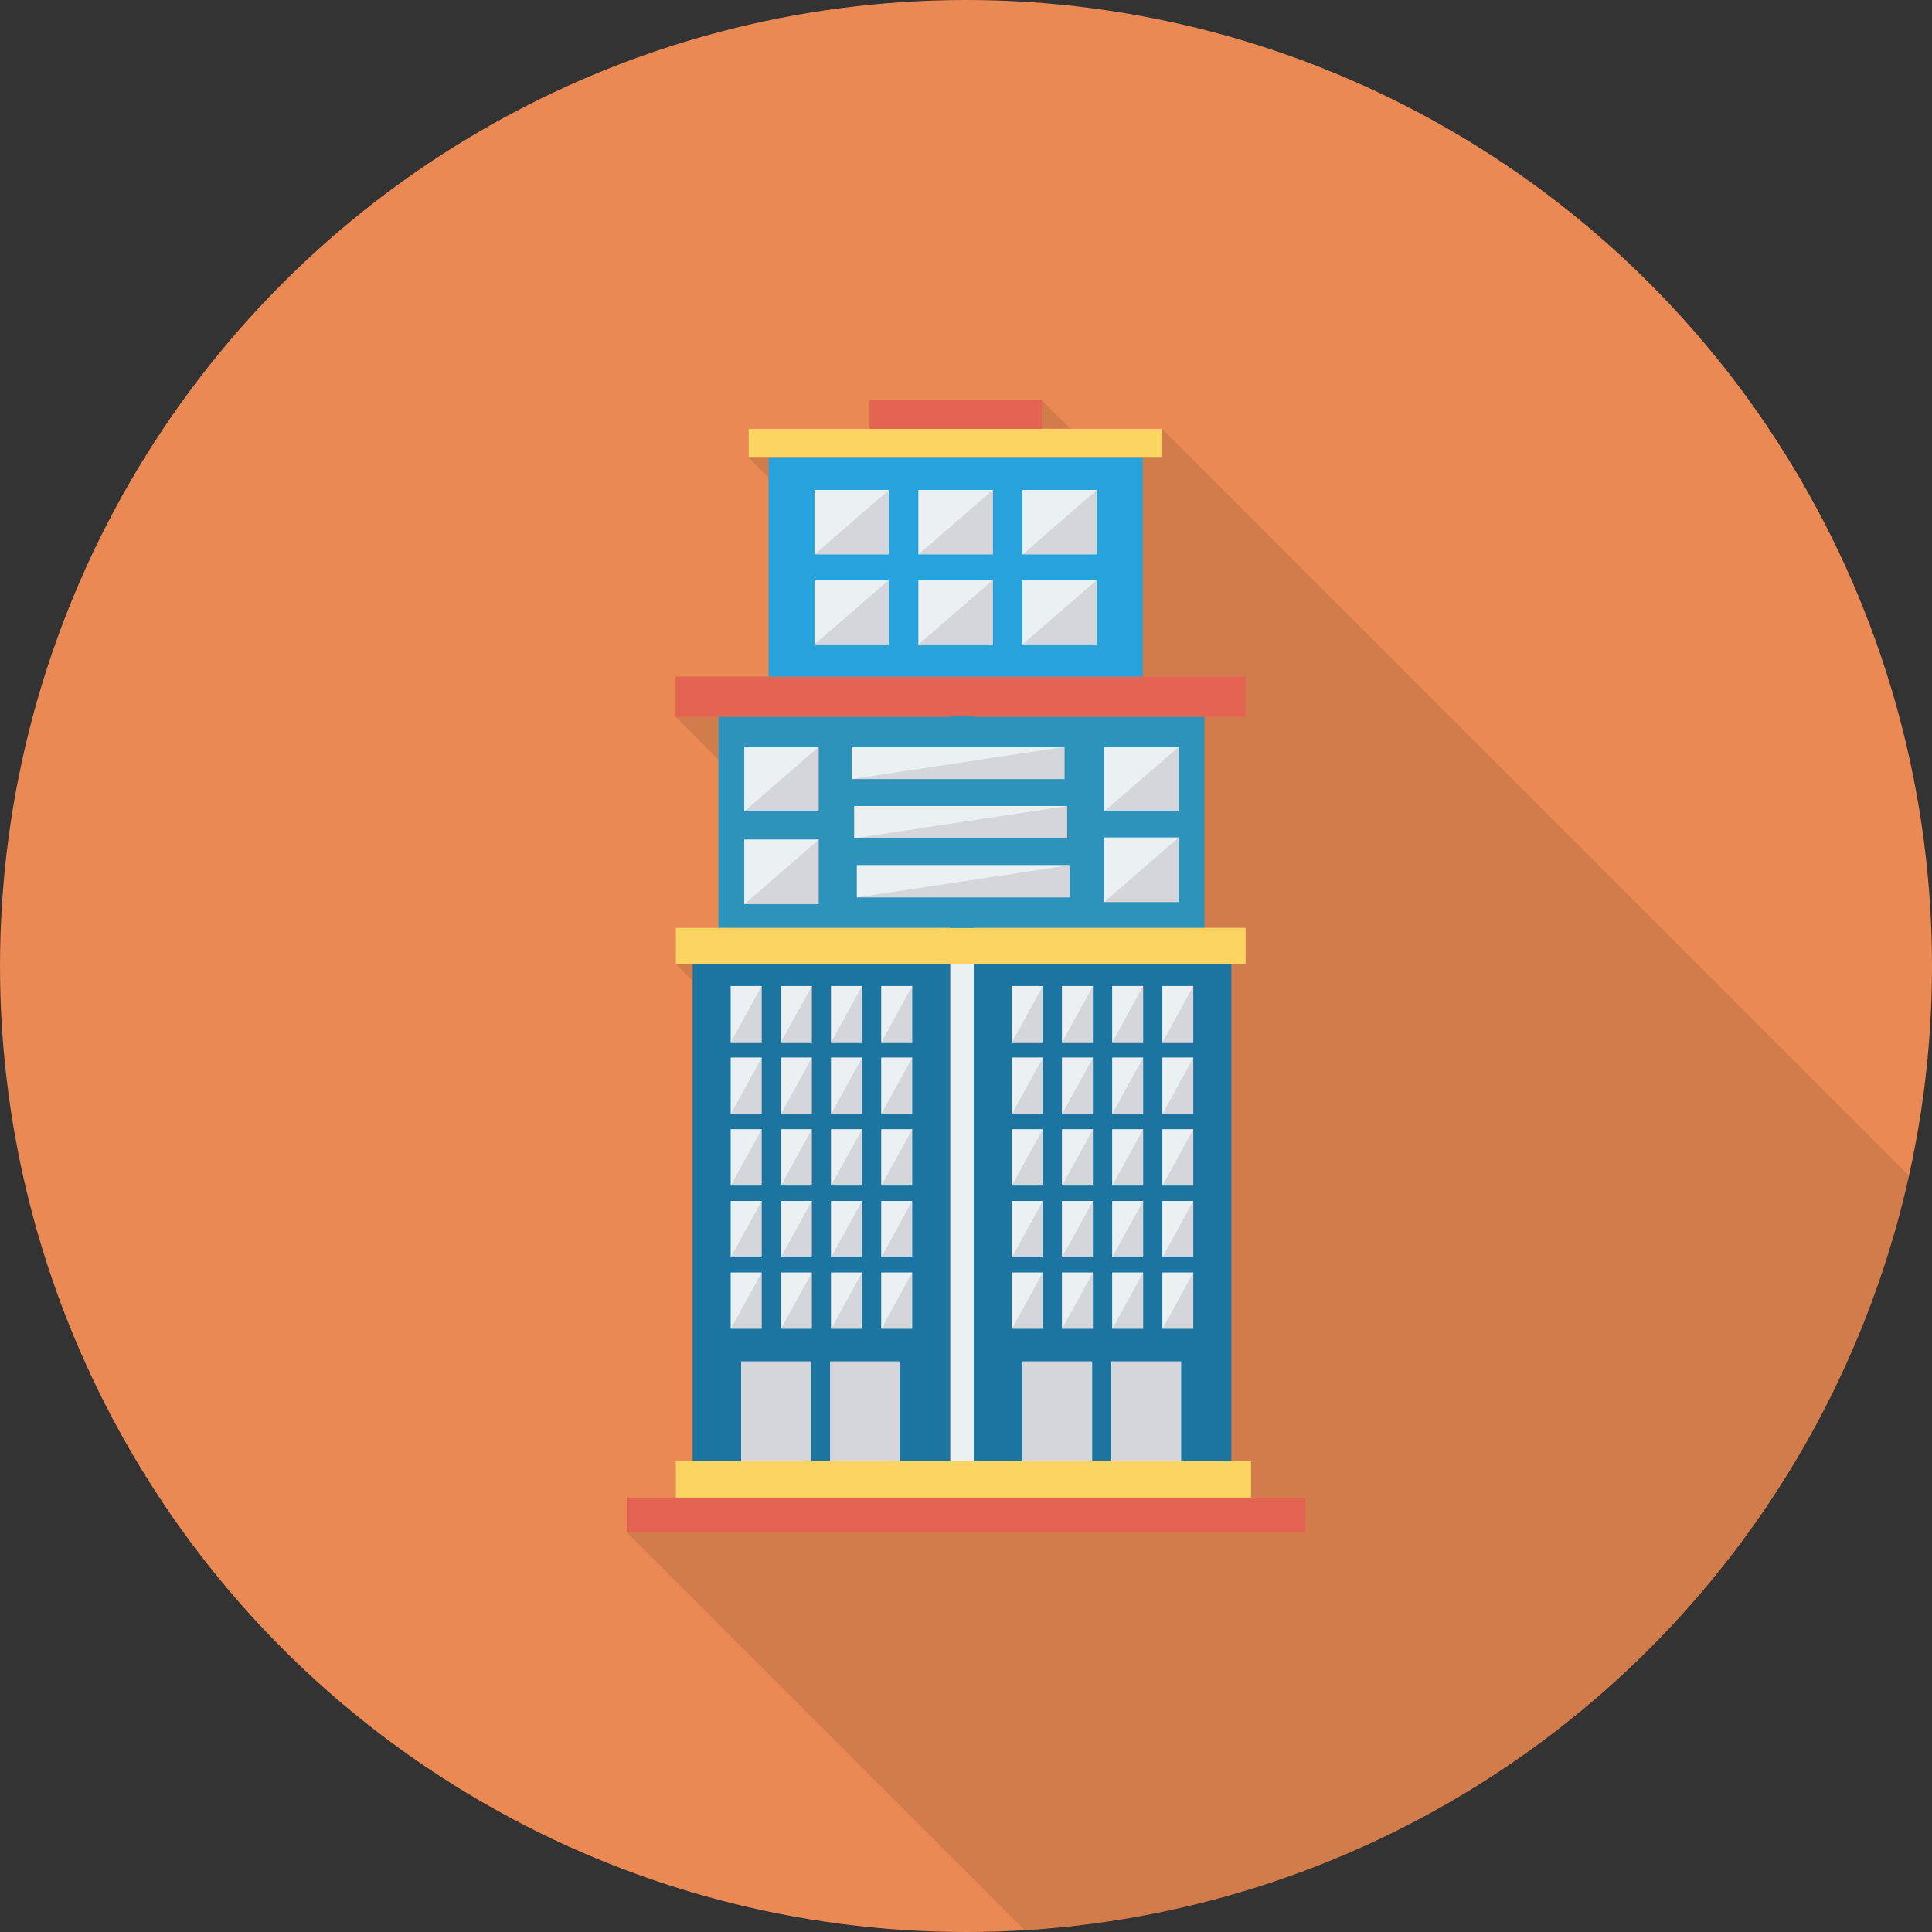 <?xml version="1.0" encoding="iso-8859-1"?>
<!-- Generator: Adobe Illustrator 19.0.0, SVG Export Plug-In . SVG Version: 6.00 Build 0)  -->
<svg version="1.1" id="Capa_1" xmlns="http://www.w3.org/2000/svg" xmlns:xlink="http://www.w3.org/1999/xlink" x="0px" y="0px"
	 viewBox="0 0 436.9 436.9" style="enable-background:new 0 0 436.9 436.9;" xml:space="preserve">
<rect x="0" y="0" width="436.9" height="436.9" fill="#333333" stroke="none"/>
<circle style="fill:#EA8953;" cx="218.45" cy="218.45" r="218.45"/>
<path style="opacity:0.1;enable-background:new    ;" d="M262.814,96.981h-20.719l-6.52-6.52h-38.912v6.52h-27.375v6.519l4.54,4.54
	v44.988h-20.992v9.114l9.626,9.625v38.025h-9.626v8.226l3.789,3.789v108.612h-3.789v8.227h-11.128v7.816l90.008,90.008
	c98.423-5.9,179.239-76.945,199.973-170.612L262.814,96.981z"/>
<rect x="156.64" y="216.2" style="fill:#1C75A1;" width="58.27" height="114.22"/>
<rect x="167.59" y="307.85" style="fill:#D5D6DB;" width="35.915" height="22.583"/>
<rect x="183.43" y="306.62" style="fill:#1C75A1;" width="4.27" height="23.815"/>
<rect x="199.31" y="222.99" style="fill:#D5D6DB;" width="6.984" height="12.718"/>
<polygon style="fill:#EBF0F3;" points="199.3,235.701 199.3,222.985 206.284,222.985 "/>
<rect x="199.31" y="239.17" style="fill:#D5D6DB;" width="6.984" height="12.718"/>
<polygon style="fill:#EBF0F3;" points="199.3,251.902 199.3,239.185 206.284,239.185 "/>
<rect x="199.31" y="255.39" style="fill:#D5D6DB;" width="6.984" height="12.718"/>
<polygon style="fill:#EBF0F3;" points="199.3,268.103 199.3,255.386 206.284,255.386 "/>
<rect x="199.31" y="271.6" style="fill:#D5D6DB;" width="6.984" height="12.718"/>
<polygon style="fill:#EBF0F3;" points="199.3,284.303 199.3,271.587 206.284,271.587 "/>
<rect x="199.31" y="287.78" style="fill:#D5D6DB;" width="6.984" height="12.718"/>
<polygon style="fill:#EBF0F3;" points="199.3,300.504 199.3,287.787 206.284,287.787 "/>
<rect x="187.94" y="222.99" style="fill:#D5D6DB;" width="6.984" height="12.718"/>
<polygon style="fill:#EBF0F3;" points="187.952,235.701 187.952,222.985 194.937,222.985 "/>
<rect x="187.94" y="239.17" style="fill:#D5D6DB;" width="6.984" height="12.718"/>
<polygon style="fill:#EBF0F3;" points="187.952,251.902 187.952,239.185 194.937,239.185 "/>
<rect x="187.94" y="255.39" style="fill:#D5D6DB;" width="6.984" height="12.718"/>
<polygon style="fill:#EBF0F3;" points="187.952,268.103 187.952,255.386 194.937,255.386 "/>
<rect x="187.94" y="271.6" style="fill:#D5D6DB;" width="6.984" height="12.718"/>
<polygon style="fill:#EBF0F3;" points="187.952,284.303 187.952,271.587 194.937,271.587 "/>
<rect x="187.94" y="287.78" style="fill:#D5D6DB;" width="6.984" height="12.718"/>
<polygon style="fill:#EBF0F3;" points="187.952,300.504 187.952,287.787 194.937,287.787 "/>
<rect x="176.61" y="222.99" style="fill:#D5D6DB;" width="6.984" height="12.718"/>
<polygon style="fill:#EBF0F3;" points="176.605,235.701 176.605,222.985 183.589,222.985 "/>
<rect x="176.61" y="239.17" style="fill:#D5D6DB;" width="6.984" height="12.718"/>
<polygon style="fill:#EBF0F3;" points="176.605,251.902 176.605,239.185 183.589,239.185 "/>
<rect x="176.61" y="255.39" style="fill:#D5D6DB;" width="6.984" height="12.718"/>
<polygon style="fill:#EBF0F3;" points="176.605,268.103 176.605,255.386 183.589,255.386 "/>
<rect x="176.61" y="271.6" style="fill:#D5D6DB;" width="6.984" height="12.718"/>
<polygon style="fill:#EBF0F3;" points="176.605,284.303 176.605,271.587 183.589,271.587 "/>
<rect x="176.61" y="287.78" style="fill:#D5D6DB;" width="6.984" height="12.718"/>
<polygon style="fill:#EBF0F3;" points="176.605,300.504 176.605,287.787 183.589,287.787 "/>
<rect x="165.27" y="222.99" style="fill:#D5D6DB;" width="6.984" height="12.718"/>
<polygon style="fill:#EBF0F3;" points="165.257,235.701 165.257,222.985 172.241,222.985 "/>
<rect x="165.27" y="239.17" style="fill:#D5D6DB;" width="6.984" height="12.718"/>
<polygon style="fill:#EBF0F3;" points="165.257,251.902 165.257,239.185 172.241,239.185 "/>
<rect x="165.27" y="255.39" style="fill:#D5D6DB;" width="6.984" height="12.718"/>
<polygon style="fill:#EBF0F3;" points="165.257,268.103 165.257,255.386 172.241,255.386 "/>
<rect x="165.27" y="271.6" style="fill:#D5D6DB;" width="6.984" height="12.718"/>
<polygon style="fill:#EBF0F3;" points="165.257,284.303 165.257,271.587 172.241,271.587 "/>
<rect x="165.27" y="287.78" style="fill:#D5D6DB;" width="6.984" height="12.718"/>
<polygon style="fill:#EBF0F3;" points="165.257,300.504 165.257,287.787 172.241,287.787 "/>
<rect x="220.19" y="216.2" style="fill:#1C75A1;" width="58.27" height="114.22"/>
<rect x="231.19" y="307.85" style="fill:#D5D6DB;" width="35.915" height="22.583"/>
<rect x="246.99" y="306.62" style="fill:#1C75A1;" width="4.27" height="23.815"/>
<rect x="262.86" y="222.99" style="fill:#D5D6DB;" width="6.984" height="12.718"/>
<polygon style="fill:#EBF0F3;" points="262.873,235.701 262.873,222.985 269.857,222.985 "/>
<rect x="262.86" y="239.17" style="fill:#D5D6DB;" width="6.984" height="12.718"/>
<polygon style="fill:#EBF0F3;" points="262.873,251.902 262.873,239.185 269.857,239.185 "/>
<rect x="262.86" y="255.39" style="fill:#D5D6DB;" width="6.984" height="12.718"/>
<polygon style="fill:#EBF0F3;" points="262.873,268.103 262.873,255.386 269.857,255.386 "/>
<rect x="262.86" y="271.6" style="fill:#D5D6DB;" width="6.984" height="12.718"/>
<polygon style="fill:#EBF0F3;" points="262.873,284.303 262.873,271.587 269.857,271.587 "/>
<rect x="262.86" y="287.78" style="fill:#D5D6DB;" width="6.984" height="12.718"/>
<polygon style="fill:#EBF0F3;" points="262.873,300.504 262.873,287.787 269.857,287.787 "/>
<rect x="251.53" y="222.99" style="fill:#D5D6DB;" width="6.984" height="12.718"/>
<polygon style="fill:#EBF0F3;" points="251.525,235.701 251.525,222.985 258.509,222.985 "/>
<rect x="251.53" y="239.17" style="fill:#D5D6DB;" width="6.984" height="12.718"/>
<polygon style="fill:#EBF0F3;" points="251.525,251.902 251.525,239.185 258.509,239.185 "/>
<rect x="251.53" y="255.39" style="fill:#D5D6DB;" width="6.984" height="12.718"/>
<polygon style="fill:#EBF0F3;" points="251.525,268.103 251.525,255.386 258.509,255.386 "/>
<rect x="251.53" y="271.6" style="fill:#D5D6DB;" width="6.984" height="12.718"/>
<polygon style="fill:#EBF0F3;" points="251.525,284.303 251.525,271.587 258.509,271.587 "/>
<rect x="251.53" y="287.78" style="fill:#D5D6DB;" width="6.984" height="12.718"/>
<polygon style="fill:#EBF0F3;" points="251.525,300.504 251.525,287.787 258.509,287.787 "/>
<rect x="240.16" y="222.99" style="fill:#D5D6DB;" width="6.984" height="12.718"/>
<polygon style="fill:#EBF0F3;" points="240.177,235.701 240.177,222.985 247.161,222.985 "/>
<rect x="240.16" y="239.17" style="fill:#D5D6DB;" width="6.984" height="12.718"/>
<polygon style="fill:#EBF0F3;" points="240.177,251.902 240.177,239.185 247.161,239.185 "/>
<rect x="240.16" y="255.39" style="fill:#D5D6DB;" width="6.984" height="12.718"/>
<polygon style="fill:#EBF0F3;" points="240.177,268.103 240.177,255.386 247.161,255.386 "/>
<rect x="240.16" y="271.6" style="fill:#D5D6DB;" width="6.984" height="12.718"/>
<polygon style="fill:#EBF0F3;" points="240.177,284.303 240.177,271.587 247.161,271.587 "/>
<rect x="240.16" y="287.78" style="fill:#D5D6DB;" width="6.984" height="12.718"/>
<polygon style="fill:#EBF0F3;" points="240.177,300.504 240.177,287.787 247.161,287.787 "/>
<rect x="228.83" y="222.99" style="fill:#D5D6DB;" width="6.984" height="12.718"/>
<polygon style="fill:#EBF0F3;" points="228.829,235.701 228.829,222.985 235.813,222.985 "/>
<rect x="228.83" y="239.17" style="fill:#D5D6DB;" width="6.984" height="12.718"/>
<polygon style="fill:#EBF0F3;" points="228.829,251.902 228.829,239.185 235.813,239.185 "/>
<rect x="228.83" y="255.39" style="fill:#D5D6DB;" width="6.984" height="12.718"/>
<polygon style="fill:#EBF0F3;" points="228.829,268.103 228.829,255.386 235.813,255.386 "/>
<rect x="228.83" y="271.6" style="fill:#D5D6DB;" width="6.984" height="12.718"/>
<polygon style="fill:#EBF0F3;" points="228.829,284.303 228.829,271.587 235.813,271.587 "/>
<rect x="228.83" y="287.78" style="fill:#D5D6DB;" width="6.984" height="12.718"/>
<polygon style="fill:#EBF0F3;" points="228.829,300.504 228.829,287.787 235.813,287.787 "/>
<rect x="162.47" y="161.42" style="fill:#2D93BA;" width="109.91" height="50.551"/>
<rect x="152.82" y="153.01" style="fill:#E56353;" width="128.86" height="9.127"/>
<g>
	<rect x="152.82" y="209.82" style="fill:#FCD462;" width="128.86" height="8.223"/>
	<rect x="152.82" y="330.44" style="fill:#FCD462;" width="130.08" height="8.223"/>
</g>
<rect x="214.9" y="162.03" style="fill:#2D93BA;" width="5.304" height="47.821"/>
<rect x="214.9" y="218.01" style="fill:#EBF0F3;" width="5.304" height="112.41"/>
<rect x="249.72" y="168.89" style="fill:#D5D6DB;" width="16.831" height="14.589"/>
<polygon style="fill:#EBF0F3;" points="249.71,183.484 249.71,168.896 266.541,168.896 "/>
<rect x="249.72" y="189.41" style="fill:#D5D6DB;" width="16.831" height="14.589"/>
<polygon style="fill:#EBF0F3;" points="249.71,203.987 249.71,189.398 266.541,189.398 "/>
<rect x="192.61" y="168.89" style="fill:#D5D6DB;" width="48.13" height="7.294"/>
<polygon style="fill:#EBF0F3;" points="192.605,176.19 192.605,168.896 240.736,168.896 "/>
<rect x="193.19" y="182.27" style="fill:#D5D6DB;" width="48.13" height="7.294"/>
<polygon style="fill:#EBF0F3;" points="193.193,189.567 193.193,182.273 241.325,182.273 "/>
<rect x="193.78" y="195.65" style="fill:#D5D6DB;" width="48.13" height="7.294"/>
<polygon style="fill:#EBF0F3;" points="193.781,202.944 193.781,195.65 241.913,195.65 "/>
<rect x="168.31" y="168.89" style="fill:#D5D6DB;" width="16.831" height="14.589"/>
<polygon style="fill:#EBF0F3;" points="168.319,183.484 168.319,168.896 185.15,168.896 "/>
<rect x="168.31" y="189.88" style="fill:#D5D6DB;" width="16.831" height="14.589"/>
<polygon style="fill:#EBF0F3;" points="168.319,204.462 168.319,189.873 185.15,189.873 "/>
<rect x="173.83" y="103.53" style="fill:#27A2DB;" width="84.58" height="49.5"/>
<rect x="231.22" y="110.8" style="fill:#D5D6DB;" width="16.831" height="14.589"/>
<polygon style="fill:#EBF0F3;" points="231.227,125.382 231.227,110.793 248.057,110.793 "/>
<rect x="207.71" y="110.8" style="fill:#D5D6DB;" width="16.831" height="14.589"/>
<polygon style="fill:#EBF0F3;" points="207.708,125.382 207.708,110.793 224.538,110.793 "/>
<rect x="184.19" y="110.8" style="fill:#D5D6DB;" width="16.831" height="14.589"/>
<polygon style="fill:#EBF0F3;" points="184.189,125.382 184.189,110.793 201.02,110.793 "/>
<rect x="231.22" y="131.14" style="fill:#D5D6DB;" width="16.831" height="14.589"/>
<polygon style="fill:#EBF0F3;" points="231.227,145.733 231.227,131.144 248.057,131.144 "/>
<rect x="207.71" y="131.14" style="fill:#D5D6DB;" width="16.831" height="14.589"/>
<polygon style="fill:#EBF0F3;" points="207.708,145.733 207.708,131.144 224.538,131.144 "/>
<rect x="184.19" y="131.14" style="fill:#D5D6DB;" width="16.831" height="14.589"/>
<polygon style="fill:#EBF0F3;" points="184.189,145.733 184.189,131.144 201.02,131.144 "/>
<rect x="169.3" y="96.97" style="fill:#FCD462;" width="93.5" height="6.53"/>
<g>
	<rect x="196.68" y="90.45" style="fill:#E56353;" width="38.926" height="6.53"/>
	<rect x="141.72" y="338.67" style="fill:#E56353;" width="153.47" height="7.799"/>
</g>
<g>
</g>
<g>
</g>
<g>
</g>
<g>
</g>
<g>
</g>
<g>
</g>
<g>
</g>
<g>
</g>
<g>
</g>
<g>
</g>
<g>
</g>
<g>
</g>
<g>
</g>
<g>
</g>
<g>
</g>
</svg>
